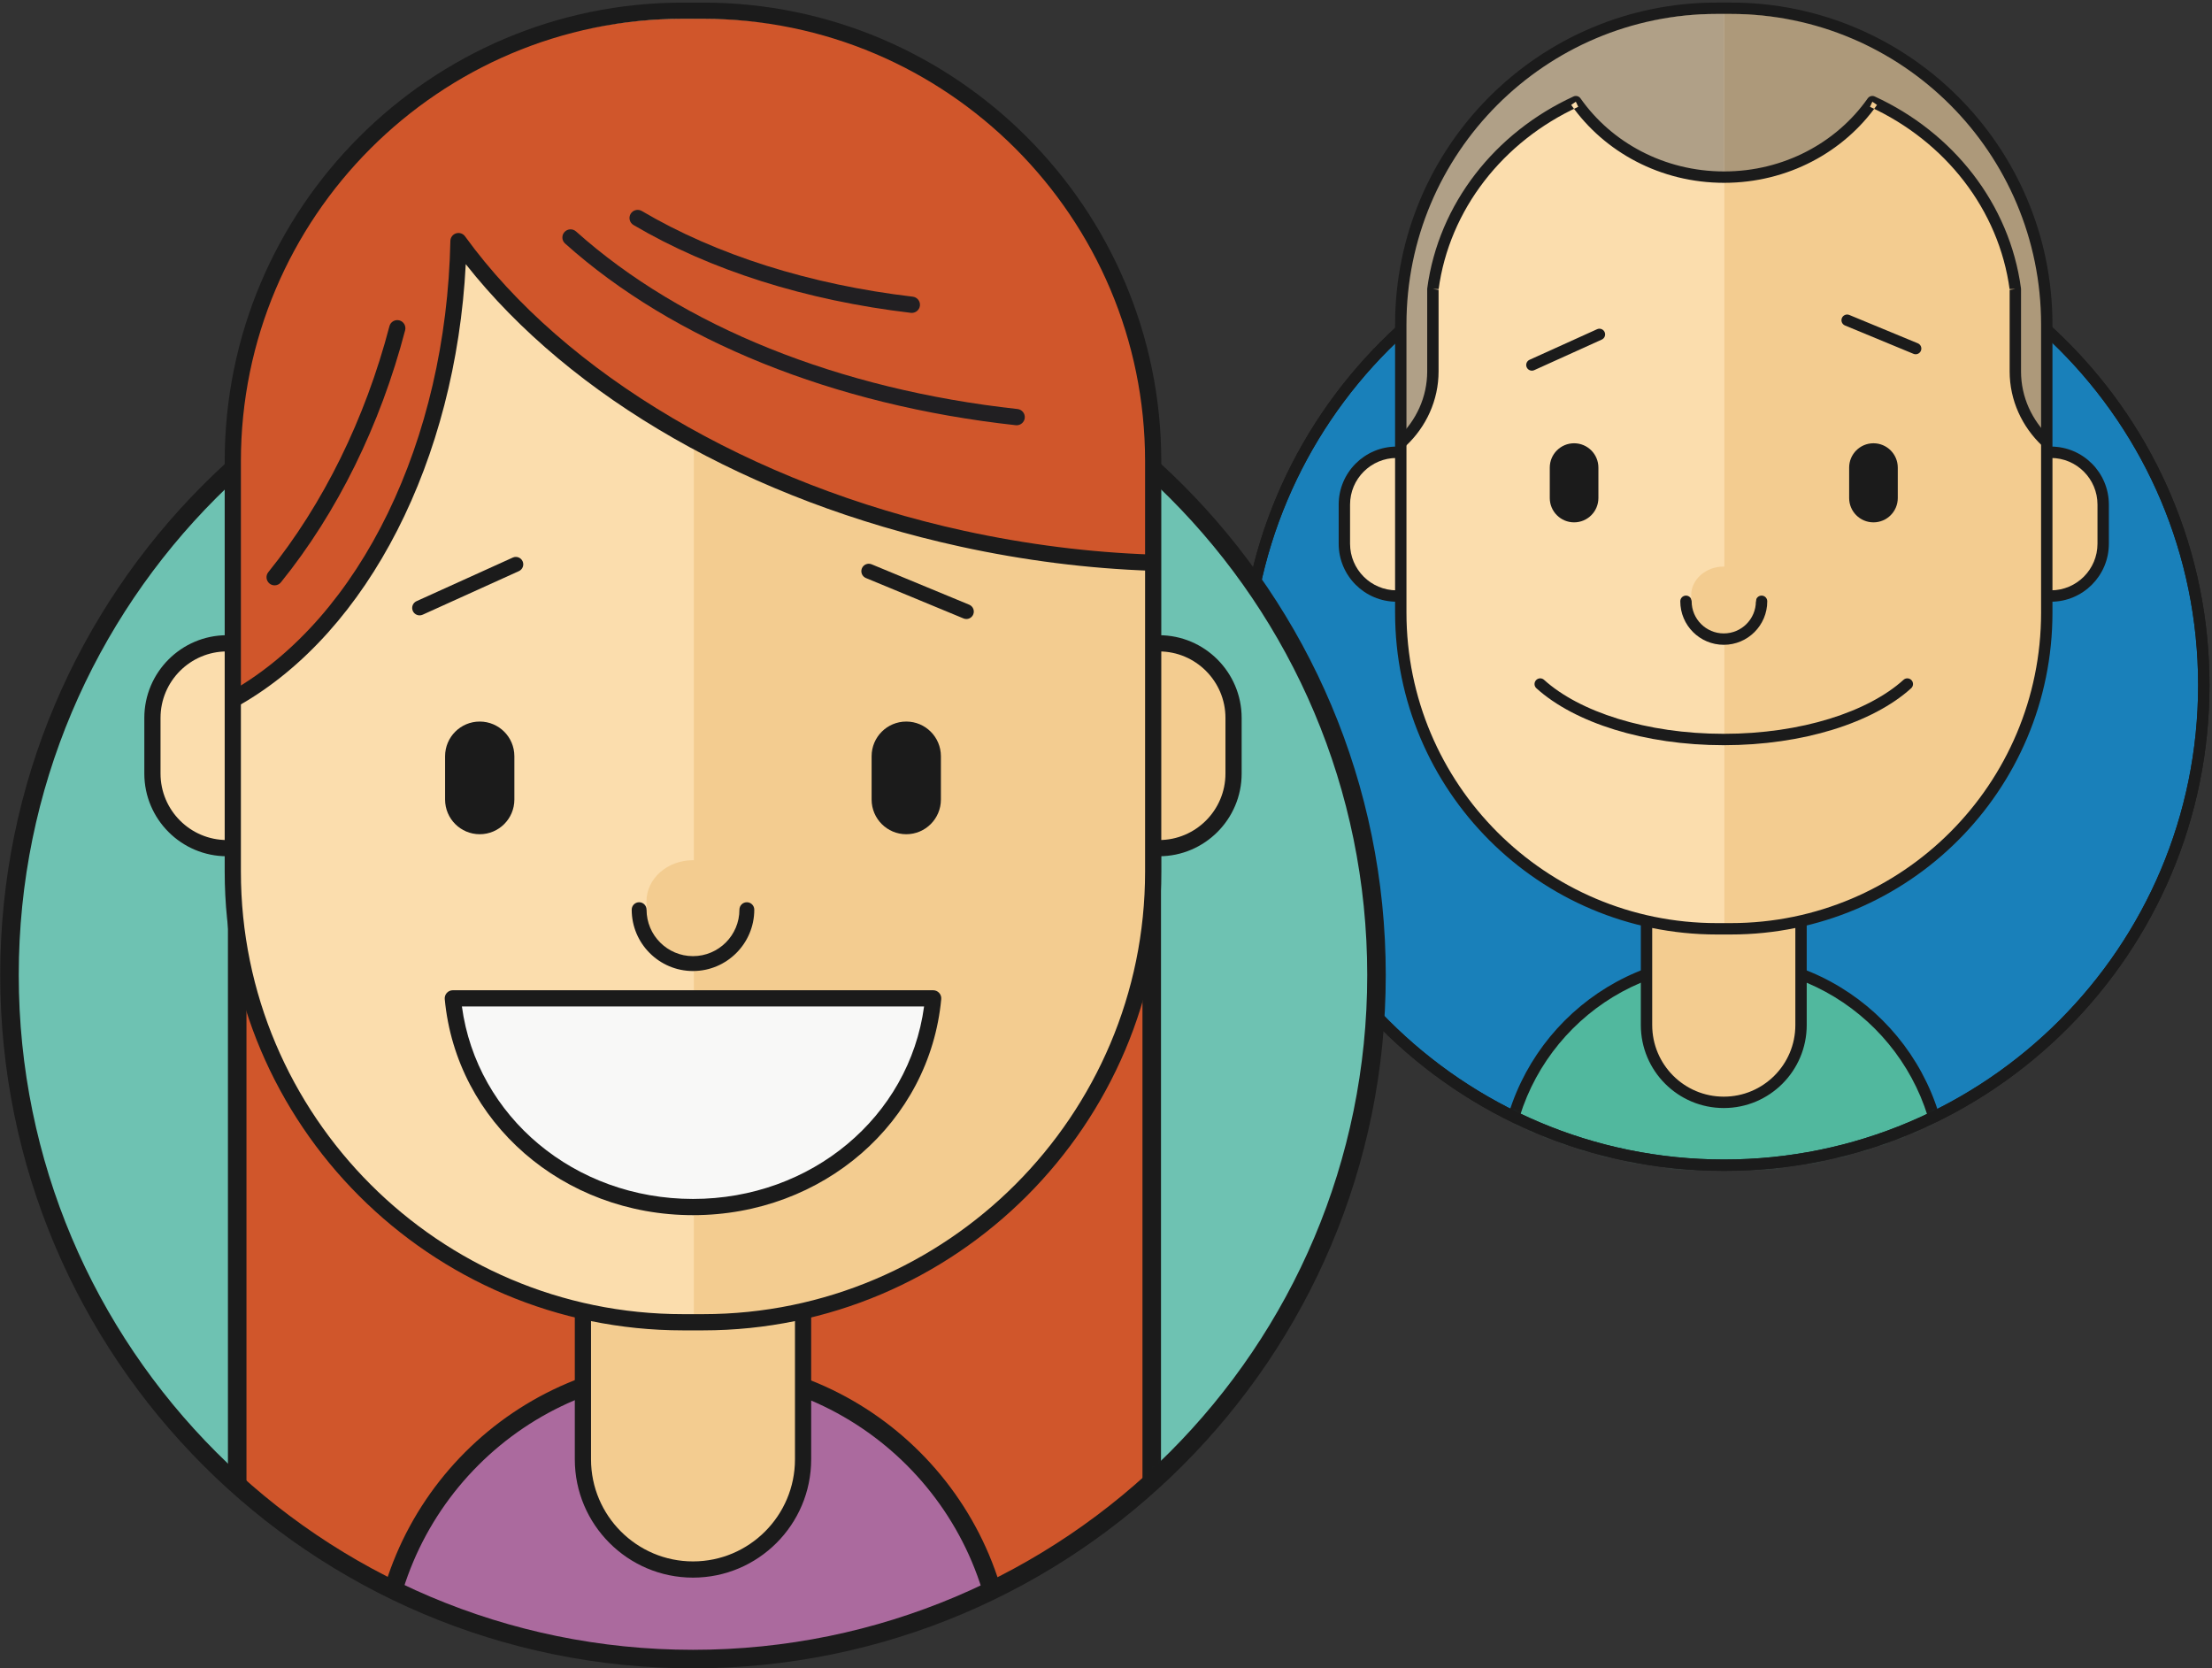 <?xml version="1.0" encoding="UTF-8" standalone="no"?>
<svg width="358px" height="270px" viewBox="0 0 358 270" version="1.1" xmlns="http://www.w3.org/2000/svg" xmlns:xlink="http://www.w3.org/1999/xlink">
    <rect x="0" y="0" width="358" height="270" fill="#333333" stroke="none"/>
    <!-- Generator: Sketch 39.1 (31720) - http://www.bohemiancoding.com/sketch -->
    <title>Iconos</title>
    <desc>Created with Sketch.</desc>
    <defs>
        <path d="M78.019,155.624 C35.139,155.624 0.377,120.839 0.377,77.931 C0.377,35.021 35.139,0.236 78.019,0.236 C120.899,0.236 155.662,35.021 155.662,77.931 C155.662,120.839 120.899,155.624 78.019,155.624 Z" id="path-1"></path>
        <path d="M221.778,111.032 C221.778,172.166 172.25,221.727 111.157,221.727 C50.063,221.727 0.535,172.166 0.535,111.032 C0.535,49.896 50.063,0.337 111.157,0.337 C172.25,0.337 221.778,49.896 221.778,111.032 L221.778,111.032 Z" id="path-3"></path>
    </defs>
    <g id="BrandCaptcha" stroke="none" stroke-width="1" fill="none" fill-rule="evenodd">
        <g id="Publishers" transform="translate(-239, -1361)">
            <g id="Experiencia-mejorada" transform="translate(0, 1178)">
                <g id="Iconos" transform="translate(240, 183)">
                    <g id="chabon" transform="translate(199.399, 0.4)">
                        <path d="M156.276,110.47 C156.276,153.379 121.513,188.164 78.633,188.164 C35.753,188.164 0.99,153.379 0.99,110.47 C0.99,67.56 35.753,32.776 78.633,32.776 C121.513,32.776 156.276,67.56 156.276,110.47" id="Fill-1" fill="#66B546"></path>
                        <path d="M156.276,110.47 C156.276,153.379 121.513,188.164 78.633,188.164 C35.753,188.164 0.99,153.379 0.99,110.47 C0.99,67.56 35.753,32.776 78.633,32.776 C121.513,32.776 156.276,67.56 156.276,110.47" id="Fill-2" fill="#1980BA"></path>
                        <g id="Group-6" transform="translate(0.614, 32.54)">
                            <mask id="mask-2" fill="white">
                                <use xlink:href="#path-1"></use>
                            </mask>
                            <g id="Clip-4"></g>
                            <path d="M77.97,122.469 C58.374,122.469 42.488,138.366 42.488,157.975 L42.488,282.597 L113.453,282.597 L113.453,157.975 C113.453,138.366 97.567,122.469 77.97,122.469" id="Fill-3" fill="#51B89E" mask="url(#mask-2)"></path>
                            <path d="M77.97,122.469 L77.97,121.548 C57.865,121.549 41.568,137.857 41.568,157.975 L41.568,282.597 C41.568,282.84 41.666,283.077 41.837,283.249 C42.008,283.42 42.246,283.518 42.488,283.518 L113.453,283.518 C113.695,283.518 113.932,283.42 114.103,283.249 C114.275,283.077 114.373,282.84 114.373,282.597 L114.373,157.975 C114.373,137.857 98.076,121.549 77.97,121.548 L77.97,123.39 C87.517,123.391 96.152,127.259 102.41,133.52 C108.665,139.781 112.532,148.422 112.533,157.975 L112.533,281.676 L43.409,281.676 L43.409,157.975 C43.409,148.422 47.275,139.781 53.531,133.52 C59.788,127.259 68.423,123.391 77.97,123.39 L77.97,122.469" id="Fill-5" fill="#1B1B1B" mask="url(#mask-2)"></path>
                        </g>
                        <path d="M156.276,110.47 L155.355,110.47 C155.355,131.673 146.769,150.861 132.883,164.757 C118.996,178.651 99.822,187.243 78.633,187.243 C57.444,187.243 38.269,178.651 24.382,164.757 C10.497,150.861 1.911,131.673 1.911,110.47 C1.911,89.266 10.497,70.079 24.382,56.183 C38.269,42.289 57.444,33.698 78.633,33.697 C99.822,33.698 118.996,42.289 132.883,56.183 C146.769,70.079 155.355,89.266 155.355,110.47 L157.196,110.47 C157.195,67.051 122.021,31.856 78.633,31.855 C35.244,31.856 0.071,67.051 0.07,110.47 C0.071,153.888 35.244,189.084 78.633,189.084 C122.021,189.084 157.195,153.888 157.196,110.47 L156.276,110.47" id="Fill-7" fill="#1B1B1B"></path>
                        <path d="M156.276,110.47 L155.355,110.47 C155.355,131.673 146.769,150.861 132.883,164.757 C118.996,178.651 99.822,187.243 78.633,187.243 C57.444,187.243 38.269,178.651 24.382,164.757 C10.497,150.861 1.911,131.673 1.911,110.47 C1.911,89.266 10.497,70.079 24.382,56.183 C38.269,42.289 57.444,33.698 78.633,33.697 C99.822,33.698 118.996,42.289 132.883,56.183 C146.769,70.079 155.355,89.266 155.355,110.47 L157.196,110.47 C157.195,67.051 122.021,31.856 78.633,31.855 C35.244,31.856 0.071,67.051 0.07,110.47 C0.071,153.888 35.244,189.084 78.633,189.084 C122.021,189.084 157.195,153.888 157.196,110.47 L156.276,110.47" id="Fill-8" fill="#1B1B1B"></path>
                        <path d="M91.089,165.479 C91.089,172.391 85.489,177.992 78.585,177.992 C71.678,177.992 66.08,172.391 66.08,165.479 L66.08,111.962 C66.08,105.053 71.678,99.45 78.585,99.45 C85.489,99.45 91.089,105.053 91.089,111.962 L91.089,165.479" id="Fill-9" fill="#F3CC90"></path>
                        <path d="M91.089,165.479 L90.168,165.479 C90.168,168.684 88.873,171.576 86.775,173.677 C84.676,175.776 81.786,177.071 78.585,177.071 C75.382,177.071 72.493,175.776 70.393,173.677 C68.296,171.576 67.001,168.684 67.001,165.479 L67.001,111.962 C67.001,108.759 68.296,105.867 70.393,103.767 C72.493,101.668 75.382,100.371 78.585,100.371 C81.786,100.371 84.676,101.668 86.775,103.767 C88.873,105.868 90.168,108.759 90.168,111.962 L90.168,165.479 L92.009,165.479 L92.009,111.962 C92.008,104.544 85.999,98.53 78.585,98.529 C71.17,98.53 65.161,104.544 65.16,111.962 L65.16,165.479 C65.161,172.9 71.17,178.912 78.585,178.913 C85.999,178.912 92.008,172.9 92.009,165.479 L91.089,165.479" id="Fill-10" fill="#1B1B1B"></path>
                        <path d="M17.179,87.586 C17.179,92.264 20.969,96.055 25.643,96.055 C30.318,96.055 34.108,92.264 34.108,87.586 L34.108,81.261 C34.108,76.584 30.318,72.791 25.643,72.791 C20.969,72.791 17.179,76.584 17.179,81.261 L17.179,87.586" id="Fill-11" fill="#FBDDAD"></path>
                        <path d="M17.179,87.586 L16.259,87.586 C16.26,92.773 20.46,96.976 25.643,96.976 C30.826,96.976 35.027,92.773 35.028,87.586 L35.028,81.261 C35.027,76.075 30.827,71.87 25.643,71.87 C20.46,71.87 16.26,76.075 16.259,81.261 L16.259,87.586 L18.1,87.586 L18.1,81.261 C18.1,79.174 18.943,77.293 20.309,75.923 C21.677,74.556 23.558,73.712 25.643,73.712 C27.729,73.712 29.61,74.556 30.978,75.923 C32.344,77.293 33.187,79.174 33.187,81.261 L33.187,87.586 C33.187,89.674 32.344,91.554 30.978,92.924 C29.61,94.291 27.729,95.134 25.643,95.134 C23.557,95.134 21.677,94.291 20.309,92.924 C18.943,91.554 18.1,89.674 18.1,87.586 L17.179,87.586" id="Fill-12" fill="#1B1B1B"></path>
                        <path d="M123.061,87.586 C123.061,92.264 126.85,96.055 131.525,96.055 C136.2,96.055 139.99,92.264 139.99,87.586 L139.99,81.261 C139.99,76.584 136.2,72.791 131.525,72.791 C126.85,72.791 123.061,76.584 123.061,81.261 L123.061,87.586" id="Fill-13" fill="#F3CC90"></path>
                        <path d="M123.061,87.586 L122.14,87.586 C122.141,92.773 126.341,96.976 131.525,96.976 C136.708,96.976 140.909,92.773 140.91,87.586 L140.91,81.261 C140.909,76.075 136.708,71.87 131.525,71.87 C126.341,71.87 122.141,76.075 122.14,81.261 L122.14,87.586 L123.981,87.586 L123.981,81.261 C123.981,79.174 124.824,77.293 126.19,75.923 C127.558,74.556 129.439,73.712 131.525,73.712 C133.611,73.712 135.491,74.556 136.859,75.923 C138.226,77.293 139.069,79.174 139.069,81.261 L139.069,87.586 C139.069,89.674 138.226,91.554 136.859,92.924 C135.492,94.291 133.611,95.134 131.525,95.134 C129.438,95.134 127.558,94.291 126.19,92.924 C124.824,91.554 123.981,89.674 123.981,87.586 L123.061,87.586" id="Fill-14" fill="#1B1B1B"></path>
                        <path d="M130.861,98.733 C130.861,126.996 107.964,149.907 79.721,149.907 L77.448,149.907 C49.205,149.907 26.308,126.996 26.308,98.733 L26.308,52.108 C26.308,23.846 49.205,0.935 77.448,0.935 L79.721,0.935 C107.964,0.935 130.861,23.846 130.861,52.108 L130.861,98.733" id="Fill-15" fill="#F3CC90"></path>
                        <path d="M77.545,0.935 C49.302,0.935 26.406,23.846 26.406,52.108 L26.406,98.733 C26.406,126.996 49.302,149.907 77.545,149.907 L78.682,149.907 L78.682,0.935 L77.545,0.935" id="Fill-16" fill="#FBDDAD"></path>
                        <path d="M84.702,96.906 C84.702,100.286 81.963,103.027 78.584,103.027 C75.206,103.027 72.466,100.286 72.466,96.906" id="Fill-17" fill="#F3CC90"></path>
                        <path d="M83.782,96.906 C83.781,98.345 83.201,99.638 82.26,100.583 C81.316,101.525 80.022,102.106 78.584,102.106 C77.146,102.106 75.852,101.525 74.909,100.583 C73.967,99.638 73.386,98.345 73.386,96.906 C73.386,96.397 72.975,95.985 72.466,95.985 C71.958,95.985 71.546,96.397 71.546,96.906 C71.546,100.795 74.697,103.948 78.584,103.948 C82.472,103.948 85.622,100.795 85.622,96.906 C85.622,96.397 85.211,95.985 84.702,95.985 C84.194,95.985 83.782,96.397 83.782,96.906" id="Fill-18" fill="#1B1B1B"></path>
                        <path d="M83.866,95.96 C83.866,98.541 81.502,100.635 78.584,100.635 C75.667,100.635 73.301,98.541 73.301,95.96 C73.301,93.379 75.667,91.286 78.584,91.286 C81.502,91.286 83.866,93.379 83.866,95.96" id="Fill-19" fill="#F3CC90"></path>
                        <path d="M98.2,52.272 L109.288,56.86 C109.758,57.055 110.296,56.831 110.49,56.361 C110.684,55.891 110.461,55.352 109.991,55.158 L98.904,50.57 C98.434,50.375 97.896,50.599 97.701,51.069 C97.507,51.539 97.731,52.077 98.2,52.272" id="Fill-20" fill="#1B1B1B"></path>
                        <path d="M47.908,59.503 L58.84,54.554 C59.303,54.345 59.509,53.799 59.299,53.336 C59.09,52.872 58.544,52.666 58.082,52.876 L47.15,57.825 C46.687,58.034 46.481,58.58 46.691,59.044 C46.9,59.507 47.446,59.713 47.908,59.503" id="Fill-21" fill="#1B1B1B"></path>
                        <path d="M58.294,80.194 C58.294,82.37 56.532,84.132 54.359,84.132 C52.185,84.132 50.423,82.37 50.423,80.194 L50.423,75.272 C50.423,73.098 52.185,71.334 54.359,71.334 C56.532,71.334 58.294,73.098 58.294,75.272 L58.294,80.194" id="Fill-22" fill="#1B1B1B"></path>
                        <path d="M106.746,80.194 C106.746,82.37 104.984,84.132 102.81,84.132 C100.637,84.132 98.875,82.37 98.875,80.194 L98.875,75.272 C98.875,73.098 100.637,71.334 102.81,71.334 C104.984,71.334 106.746,73.098 106.746,75.272 L106.746,80.194" id="Fill-23" fill="#1B1B1B"></path>
                        <path d="M48.259,110.981 C51.362,113.783 55.727,116.073 60.922,117.678 C66.118,119.281 72.148,120.194 78.584,120.195 C85.02,120.194 91.05,119.281 96.246,117.678 C101.442,116.073 105.806,113.783 108.909,110.981 C109.286,110.64 109.316,110.057 108.975,109.68 C108.634,109.303 108.052,109.273 107.675,109.614 C104.846,112.177 100.705,114.376 95.704,115.918 C90.703,117.462 84.845,118.353 78.584,118.353 C72.323,118.353 66.466,117.462 61.465,115.918 C56.464,114.376 52.323,112.177 49.494,109.614 C49.116,109.273 48.534,109.303 48.194,109.68 C47.852,110.058 47.882,110.64 48.259,110.981" id="Fill-24" fill="#1B1B1B"></path>
                        <path d="M34.74,23.95 C33.541,25.708 32.457,27.543 31.501,29.448 C29.405,33.623 27.915,38.127 27.142,42.857 C28.398,35.975 31.028,29.576 34.74,23.95 M122.416,23.931 C126.135,29.561 128.77,35.967 130.027,42.858 C129.255,38.127 127.765,33.623 125.668,29.448 C124.708,27.537 123.62,25.695 122.416,23.931" id="Fill-25" fill="#B1AEAA"></path>
                        <path d="M37.323,20.502 C36.411,21.614 35.549,22.765 34.74,23.95 C31.028,29.576 28.398,35.975 27.142,42.857 C26.916,44.245 26.751,45.652 26.651,47.076 C27.623,37.101 31.458,27.966 37.323,20.502 M79.716,1.847 L78.682,1.847 L78.682,28.265 C88.637,28.233 97.401,23.391 102.553,16.051 C114.948,21.756 123.885,33.025 125.668,46.381 L125.668,59.695 C125.668,64.138 127.568,68.158 130.634,71.061 L130.634,50.367 C130.634,47.813 130.426,45.305 130.027,42.858 C128.77,35.967 126.135,29.561 122.416,23.931 C118.246,17.826 112.674,12.67 106.134,8.88 C98.432,4.417 89.389,1.847 79.716,1.847" id="Fill-26" fill="#AD997A"></path>
                        <path d="M78.682,1.847 L77.453,1.847 C67.78,1.847 58.738,4.417 51.036,8.88 C45.758,11.937 41.111,15.885 37.323,20.502 C31.458,27.966 27.623,37.101 26.651,47.076 C26.574,48.164 26.535,49.261 26.535,50.367 L26.535,71.061 C29.601,68.159 31.501,64.138 31.501,59.695 L31.501,46.379 C33.286,33.023 42.223,21.755 54.617,16.051 C59.785,23.414 68.59,28.265 78.585,28.265 L78.682,28.265 L78.682,1.847" id="Fill-27" fill="#B0A087"></path>
                        <path d="M130.861,98.733 L129.94,98.733 C129.94,112.613 124.321,125.17 115.231,134.267 C106.14,143.363 93.591,148.986 79.721,148.986 L77.448,148.986 C63.577,148.986 51.028,143.363 41.938,134.267 C32.849,125.17 27.229,112.613 27.229,98.733 L27.229,52.108 C27.229,38.229 32.849,25.671 41.938,16.574 C51.028,7.48 63.577,1.857 77.448,1.856 L79.721,1.856 C93.591,1.857 106.14,7.48 115.231,16.574 C124.32,25.671 129.94,38.229 129.94,52.108 L129.94,98.733 L131.781,98.733 L131.781,52.108 C131.78,23.337 108.472,0.015 79.721,0.014 L77.448,0.014 C48.696,0.015 25.389,23.337 25.388,52.108 L25.388,98.733 C25.389,127.505 48.696,150.828 77.448,150.828 L79.721,150.828 C108.472,150.828 131.78,127.505 131.781,98.733 L130.861,98.733" id="Fill-28" fill="#1B1B1B"></path>
                        <path d="M27.167,71.73 C30.406,68.67 32.427,64.405 32.427,59.695 L32.427,46.379 L31.506,46.379 L32.418,46.501 C34.158,33.485 42.885,22.472 55.03,16.887 L54.646,16.051 L53.893,16.58 C59.24,24.189 68.334,29.185 78.639,29.186 C88.945,29.185 98.039,24.189 103.385,16.58 L102.632,16.051 L102.248,16.887 C114.394,22.473 123.122,33.487 124.86,46.504 L125.772,46.381 L124.852,46.381 L124.852,59.695 C124.851,64.405 126.872,68.669 130.111,71.73 C130.48,72.079 131.062,72.063 131.412,71.693 C131.761,71.324 131.745,70.741 131.375,70.391 C128.476,67.646 126.693,63.871 126.693,59.695 L126.693,46.381 L126.685,46.259 C124.852,32.564 115.687,21.038 103.017,15.213 C102.613,15.028 102.135,15.157 101.88,15.521 C96.878,22.639 88.345,27.344 78.639,27.344 C68.934,27.344 60.4,22.639 55.399,15.521 C55.144,15.157 54.666,15.028 54.262,15.213 C41.592,21.037 32.427,32.562 30.594,46.257 L30.586,46.379 L30.586,59.695 C30.585,63.871 28.802,67.648 25.903,70.391 C25.533,70.741 25.517,71.323 25.866,71.693 C26.215,72.063 26.798,72.079 27.167,71.73" id="Fill-29" fill="#1B1B1B"></path>
                    </g>
                    <g id="mujer" transform="translate(0, 0.4)">
                        <path d="M221.778,157.393 C221.778,218.527 172.25,268.088 111.157,268.088 C50.063,268.088 0.535,218.527 0.535,157.393 C0.535,96.257 50.063,46.698 111.157,46.698 C172.25,46.698 221.778,96.257 221.778,157.393" id="Fill-2" fill="#6EC2B2"></path>
                        <g id="Group-8" transform="translate(0, 46.361)">
                            <mask id="mask-4" fill="white">
                                <use xlink:href="#path-3"></use>
                            </mask>
                            <g id="Clip-4"></g>
                            <polygon id="Fill-3" fill="#D0562B" mask="url(#mask-4)" points="36.816 91.688 185.403 91.688 185.403 221.798 36.816 221.798"></polygon>
                            <polygon id="Stroke-5" stroke="#1B1B1B" stroke-width="3" stroke-linecap="round" stroke-linejoin="round" mask="url(#mask-4)" points="37.39 91.688 185.403 91.688 185.403 242.749 37.39 242.749"></polygon>
                            <path d="M111.227,174.488 C83.306,174.488 60.673,197.137 60.673,225.076 L60.673,402.632 L161.781,402.632 L161.781,225.076 C161.781,197.137 139.147,174.488 111.227,174.488" id="Fill-6" fill="#AB6A9E" mask="url(#mask-4)"></path>
                            <path d="M111.087,174.488 C83.167,174.488 60.533,197.137 60.533,225.076 L60.533,402.632 L161.641,402.632 L161.641,225.076 C161.641,197.137 139.008,174.488 111.087,174.488 L111.087,174.488 Z" id="Stroke-7" stroke="#1B1B1B" stroke-width="3" stroke-linecap="round" stroke-linejoin="round" mask="url(#mask-4)"></path>
                        </g>
                        <path d="M221.778,157.393 C221.778,218.527 172.25,268.088 111.157,268.088 C50.063,268.088 0.535,218.527 0.535,157.393 C0.535,96.257 50.063,46.698 111.157,46.698 C172.25,46.698 221.778,96.257 221.778,157.393 L221.778,157.393 Z" id="Stroke-10" stroke="#1B1B1B" stroke-width="3" stroke-linecap="round" stroke-linejoin="round"></path>
                        <path d="M128.973,235.767 C128.973,245.615 120.995,253.595 111.158,253.595 C101.317,253.595 93.341,245.615 93.341,235.767 L93.341,159.518 C93.341,149.674 101.317,141.692 111.158,141.692 C120.995,141.692 128.973,149.674 128.973,159.518 L128.973,235.767" id="Fill-11" fill="#F3CC90"></path>
                        <path d="M111.158,254.907 C100.611,254.907 92.03,246.321 92.03,235.767 L92.03,159.518 C92.03,148.965 100.611,140.379 111.158,140.379 C121.704,140.379 130.284,148.965 130.284,159.518 L130.284,235.767 C130.284,246.321 121.704,254.907 111.158,254.907 L111.158,254.907 Z M111.158,143.004 C102.057,143.004 94.653,150.412 94.653,159.518 L94.653,235.767 C94.653,244.874 102.057,252.283 111.158,252.283 C120.258,252.283 127.662,244.874 127.662,235.767 L127.662,159.518 C127.662,150.412 120.258,143.004 111.158,143.004 L111.158,143.004 Z" id="Fill-12" fill="#1B1B1B"></path>
                        <path d="M23.669,124.788 C23.669,131.453 29.069,136.855 35.729,136.855 C42.39,136.855 47.789,131.453 47.789,124.788 L47.789,115.778 C47.789,109.113 42.39,103.709 35.729,103.709 C29.069,103.709 23.669,109.113 23.669,115.778 L23.669,124.788" id="Fill-13" fill="#FBDDAD"></path>
                        <path d="M35.729,138.167 C28.357,138.167 22.358,132.166 22.358,124.788 L22.358,115.778 C22.358,108.4 28.357,102.397 35.729,102.397 C43.102,102.397 49.1,108.4 49.1,115.778 L49.1,124.788 C49.1,132.166 43.102,138.167 35.729,138.167 L35.729,138.167 Z M35.729,105.021 C29.803,105.021 24.981,109.847 24.981,115.778 L24.981,124.788 C24.981,130.718 29.803,135.543 35.729,135.543 C41.656,135.543 46.478,130.718 46.478,124.788 L46.478,115.778 C46.478,109.847 41.656,105.021 35.729,105.021 L35.729,105.021 Z" id="Fill-14" fill="#1B1B1B"></path>
                        <path d="M174.524,124.788 C174.524,131.453 179.924,136.855 186.584,136.855 C193.244,136.855 198.644,131.453 198.644,124.788 L198.644,115.778 C198.644,109.113 193.244,103.709 186.584,103.709 C179.924,103.709 174.524,109.113 174.524,115.778 L174.524,124.788" id="Fill-15" fill="#F3CC90"></path>
                        <path d="M186.584,138.167 C179.211,138.167 173.213,132.166 173.213,124.788 L173.213,115.778 C173.213,108.4 179.211,102.397 186.584,102.397 C193.957,102.397 199.955,108.4 199.955,115.778 L199.955,124.788 C199.955,132.166 193.957,138.167 186.584,138.167 L186.584,138.167 Z M186.584,105.021 C180.658,105.021 175.835,109.847 175.835,115.778 L175.835,124.788 C175.835,130.718 180.658,135.543 186.584,135.543 C192.511,135.543 197.333,130.718 197.333,124.788 L197.333,115.778 C197.333,109.847 192.511,105.021 186.584,105.021 L186.584,105.021 Z" id="Fill-16" fill="#1B1B1B"></path>
                        <path d="M185.637,140.67 C185.637,180.938 153.016,213.581 112.776,213.581 L109.538,213.581 C69.298,213.581 36.677,180.938 36.677,140.67 L36.677,74.242 C36.677,33.975 69.298,1.332 109.538,1.332 L112.776,1.332 C153.016,1.332 185.637,33.975 185.637,74.242 L185.637,140.67" id="Fill-17" fill="#F3CC90"></path>
                        <path d="M109.677,1.332 C69.438,1.332 36.816,33.975 36.816,74.242 L36.816,140.67 C36.816,180.938 69.438,213.581 109.677,213.581 L111.296,213.581 L111.296,1.332 L109.677,1.332" id="Fill-18" fill="#FBDDAD"></path>
                        <path d="M119.874,146.814 C119.874,151.63 115.971,155.536 111.157,155.536 C106.343,155.536 102.44,151.63 102.44,146.814" id="Fill-19" fill="#F3CC90"></path>
                        <path d="M111.157,156.74 C105.687,156.74 101.238,152.286 101.238,146.814 C101.238,146.149 101.776,145.61 102.44,145.61 C103.104,145.61 103.642,146.149 103.642,146.814 C103.642,150.959 107.013,154.332 111.157,154.332 C115.3,154.332 118.671,150.959 118.671,146.814 C118.671,146.149 119.209,145.61 119.874,145.61 C120.538,145.61 121.076,146.149 121.076,146.814 C121.076,152.286 116.626,156.74 111.157,156.74" id="Fill-20" fill="#1B1B1B"></path>
                        <path d="M118.682,145.466 C118.682,149.144 115.314,152.127 111.157,152.127 C107,152.127 103.63,149.144 103.63,145.466 C103.63,141.79 107,138.807 111.157,138.807 C115.314,138.807 118.682,141.79 118.682,145.466" id="Fill-21" fill="#F3CC90"></path>
                        <path d="M155.403,99.774 C155.25,99.774 155.094,99.744 154.943,99.683 L139.146,93.145 C138.533,92.891 138.241,92.188 138.495,91.574 C138.749,90.959 139.452,90.67 140.066,90.921 L155.863,97.459 C156.476,97.713 156.768,98.417 156.514,99.031 C156.322,99.494 155.875,99.774 155.403,99.774" id="Fill-22" fill="#1B1B1B"></path>
                        <path d="M66.912,99.185 C66.454,99.185 66.017,98.921 65.816,98.477 C65.541,97.872 65.811,97.158 66.416,96.885 L81.99,89.832 C82.594,89.559 83.308,89.827 83.581,90.432 C83.855,91.037 83.587,91.751 82.981,92.024 L67.407,99.077 C67.246,99.15 67.077,99.185 66.912,99.185" id="Fill-23" fill="#1B1B1B"></path>
                        <path d="M82.248,128.993 C82.248,132.09 79.738,134.603 76.642,134.603 C73.545,134.603 71.035,132.09 71.035,128.993 L71.035,121.979 C71.035,118.88 73.545,116.369 76.642,116.369 C79.738,116.369 82.248,118.88 82.248,121.979 L82.248,128.993" id="Fill-24" fill="#1B1B1B"></path>
                        <path d="M151.28,128.993 C151.28,132.09 148.769,134.603 145.673,134.603 C142.576,134.603 140.066,132.09 140.066,128.993 L140.066,121.979 C140.066,118.88 142.576,116.369 145.673,116.369 C148.769,116.369 151.28,118.88 151.28,121.979 L151.28,128.993" id="Fill-25" fill="#1B1B1B"></path>
                        <path d="M109.685,2.631 C95.45,2.631 82.185,6.559 70.984,13.317 C68.193,15.001 65.529,16.855 63.014,18.876 C47.228,31.557 37.188,50.537 37.188,71.761 L37.188,112.537 C57.815,100.718 72.52,72.201 73.203,38.617 C89.043,60.484 118.465,78.847 154.707,86.771 C165.124,89.05 175.43,90.317 185.403,90.656 L185.403,71.761 C185.403,33.582 152.945,2.631 112.907,2.631 L109.685,2.631 Z" id="Fill-26" fill="#D0562B"></path>
                        <path d="M112.776,214.893 L109.538,214.893 C68.639,214.893 35.366,181.596 35.366,140.67 L35.366,74.242 C35.366,33.316 68.639,0.02 109.538,0.02 L112.776,0.02 C153.675,0.02 186.948,33.316 186.948,74.242 L186.948,140.67 C186.948,181.596 153.675,214.893 112.776,214.893 L112.776,214.893 Z M109.538,2.644 C70.085,2.644 37.988,34.763 37.988,74.242 L37.988,140.67 C37.988,180.149 70.085,212.269 109.538,212.269 L112.776,212.269 C152.229,212.269 184.326,180.149 184.326,140.67 L184.326,74.242 C184.326,34.763 152.229,2.644 112.776,2.644 L109.538,2.644 L109.538,2.644 Z" id="Fill-27" fill="#1B1B1B"></path>
                        <path d="M37.189,113.85 C36.735,113.85 36.293,113.613 36.05,113.189 C35.691,112.561 35.909,111.76 36.536,111.399 C57.358,99.468 71.235,70.889 71.891,38.591 C71.903,38.027 72.272,37.533 72.811,37.365 C73.347,37.196 73.933,37.391 74.264,37.847 C90.43,60.162 120.606,77.972 154.987,85.489 C165.12,87.705 175.369,89.002 185.448,89.345 C186.171,89.369 186.739,89.975 186.713,90.7 C186.689,91.426 186.052,92.005 185.358,91.967 C175.121,91.619 164.714,90.302 154.426,88.054 C120.44,80.622 91.513,64.059 74.38,42.349 C72.753,74.021 58.637,101.759 37.84,113.676 C37.634,113.794 37.41,113.85 37.189,113.85" id="Fill-28" fill="#1B1B1B"></path>
                        <path d="M43.445,94.327 C43.155,94.327 42.864,94.232 42.621,94.036 C42.058,93.58 41.97,92.754 42.425,92.191 C51.32,81.177 58.099,67.412 62.03,52.383 C62.214,51.681 62.93,51.265 63.631,51.445 C64.332,51.629 64.751,52.346 64.568,53.048 C60.542,68.433 53.591,82.538 44.465,93.839 C44.206,94.16 43.827,94.327 43.445,94.327" id="Fill-29" fill="#1B1B1B"></path>
                        <path d="M72.286,161.163 C74.061,180.093 90.781,194.937 111.158,194.937 C131.532,194.937 148.253,180.093 150.028,161.163 L72.286,161.163" id="Fill-30" fill="#F8F8F7"></path>
                        <path d="M111.158,196.249 C90.122,196.249 72.849,181.218 70.98,161.286 C70.946,160.918 71.068,160.554 71.317,160.28 C71.565,160.007 71.918,159.851 72.286,159.851 L150.028,159.851 C150.397,159.851 150.749,160.007 150.997,160.28 C151.246,160.554 151.368,160.918 151.334,161.286 C149.465,181.218 132.193,196.249 111.158,196.249 L111.158,196.249 Z M73.756,162.475 C76.174,180.332 91.993,193.625 111.158,193.625 C130.322,193.625 146.141,180.332 148.558,162.475 L73.756,162.475 L73.756,162.475 Z" id="Fill-31" fill="#1B1B1B"></path>
                        <g id="Fill-1-+-Fill-2" transform="translate(90, 33)" fill="#211F22">
                            <path d="M73.537,35.42 C73.488,35.42 73.439,35.417 73.39,35.412 C43.931,32.18 18.029,21.738 0.456,6.011 C-0.089,5.525 -0.132,4.692 0.356,4.151 C0.844,3.611 1.681,3.566 2.226,4.053 C19.391,19.414 44.766,29.62 73.681,32.793 C74.406,32.873 74.93,33.524 74.851,34.247 C74.776,34.921 74.203,35.42 73.537,35.42" id="Fill-1"></path>
                            <path d="M56.571,17.234 C56.52,17.234 56.466,17.232 56.415,17.226 C39.424,15.229 23.904,10.315 11.528,3.013 C10.9,2.643 10.691,1.834 11.064,1.209 C11.437,0.584 12.249,0.377 12.878,0.748 C24.938,7.862 40.099,12.656 56.725,14.611 C57.45,14.695 57.969,15.35 57.884,16.072 C57.804,16.742 57.232,17.234 56.571,17.234" id="Fill-2"></path>
                        </g>
                    </g>
                </g>
            </g>
        </g>
    </g>
</svg>